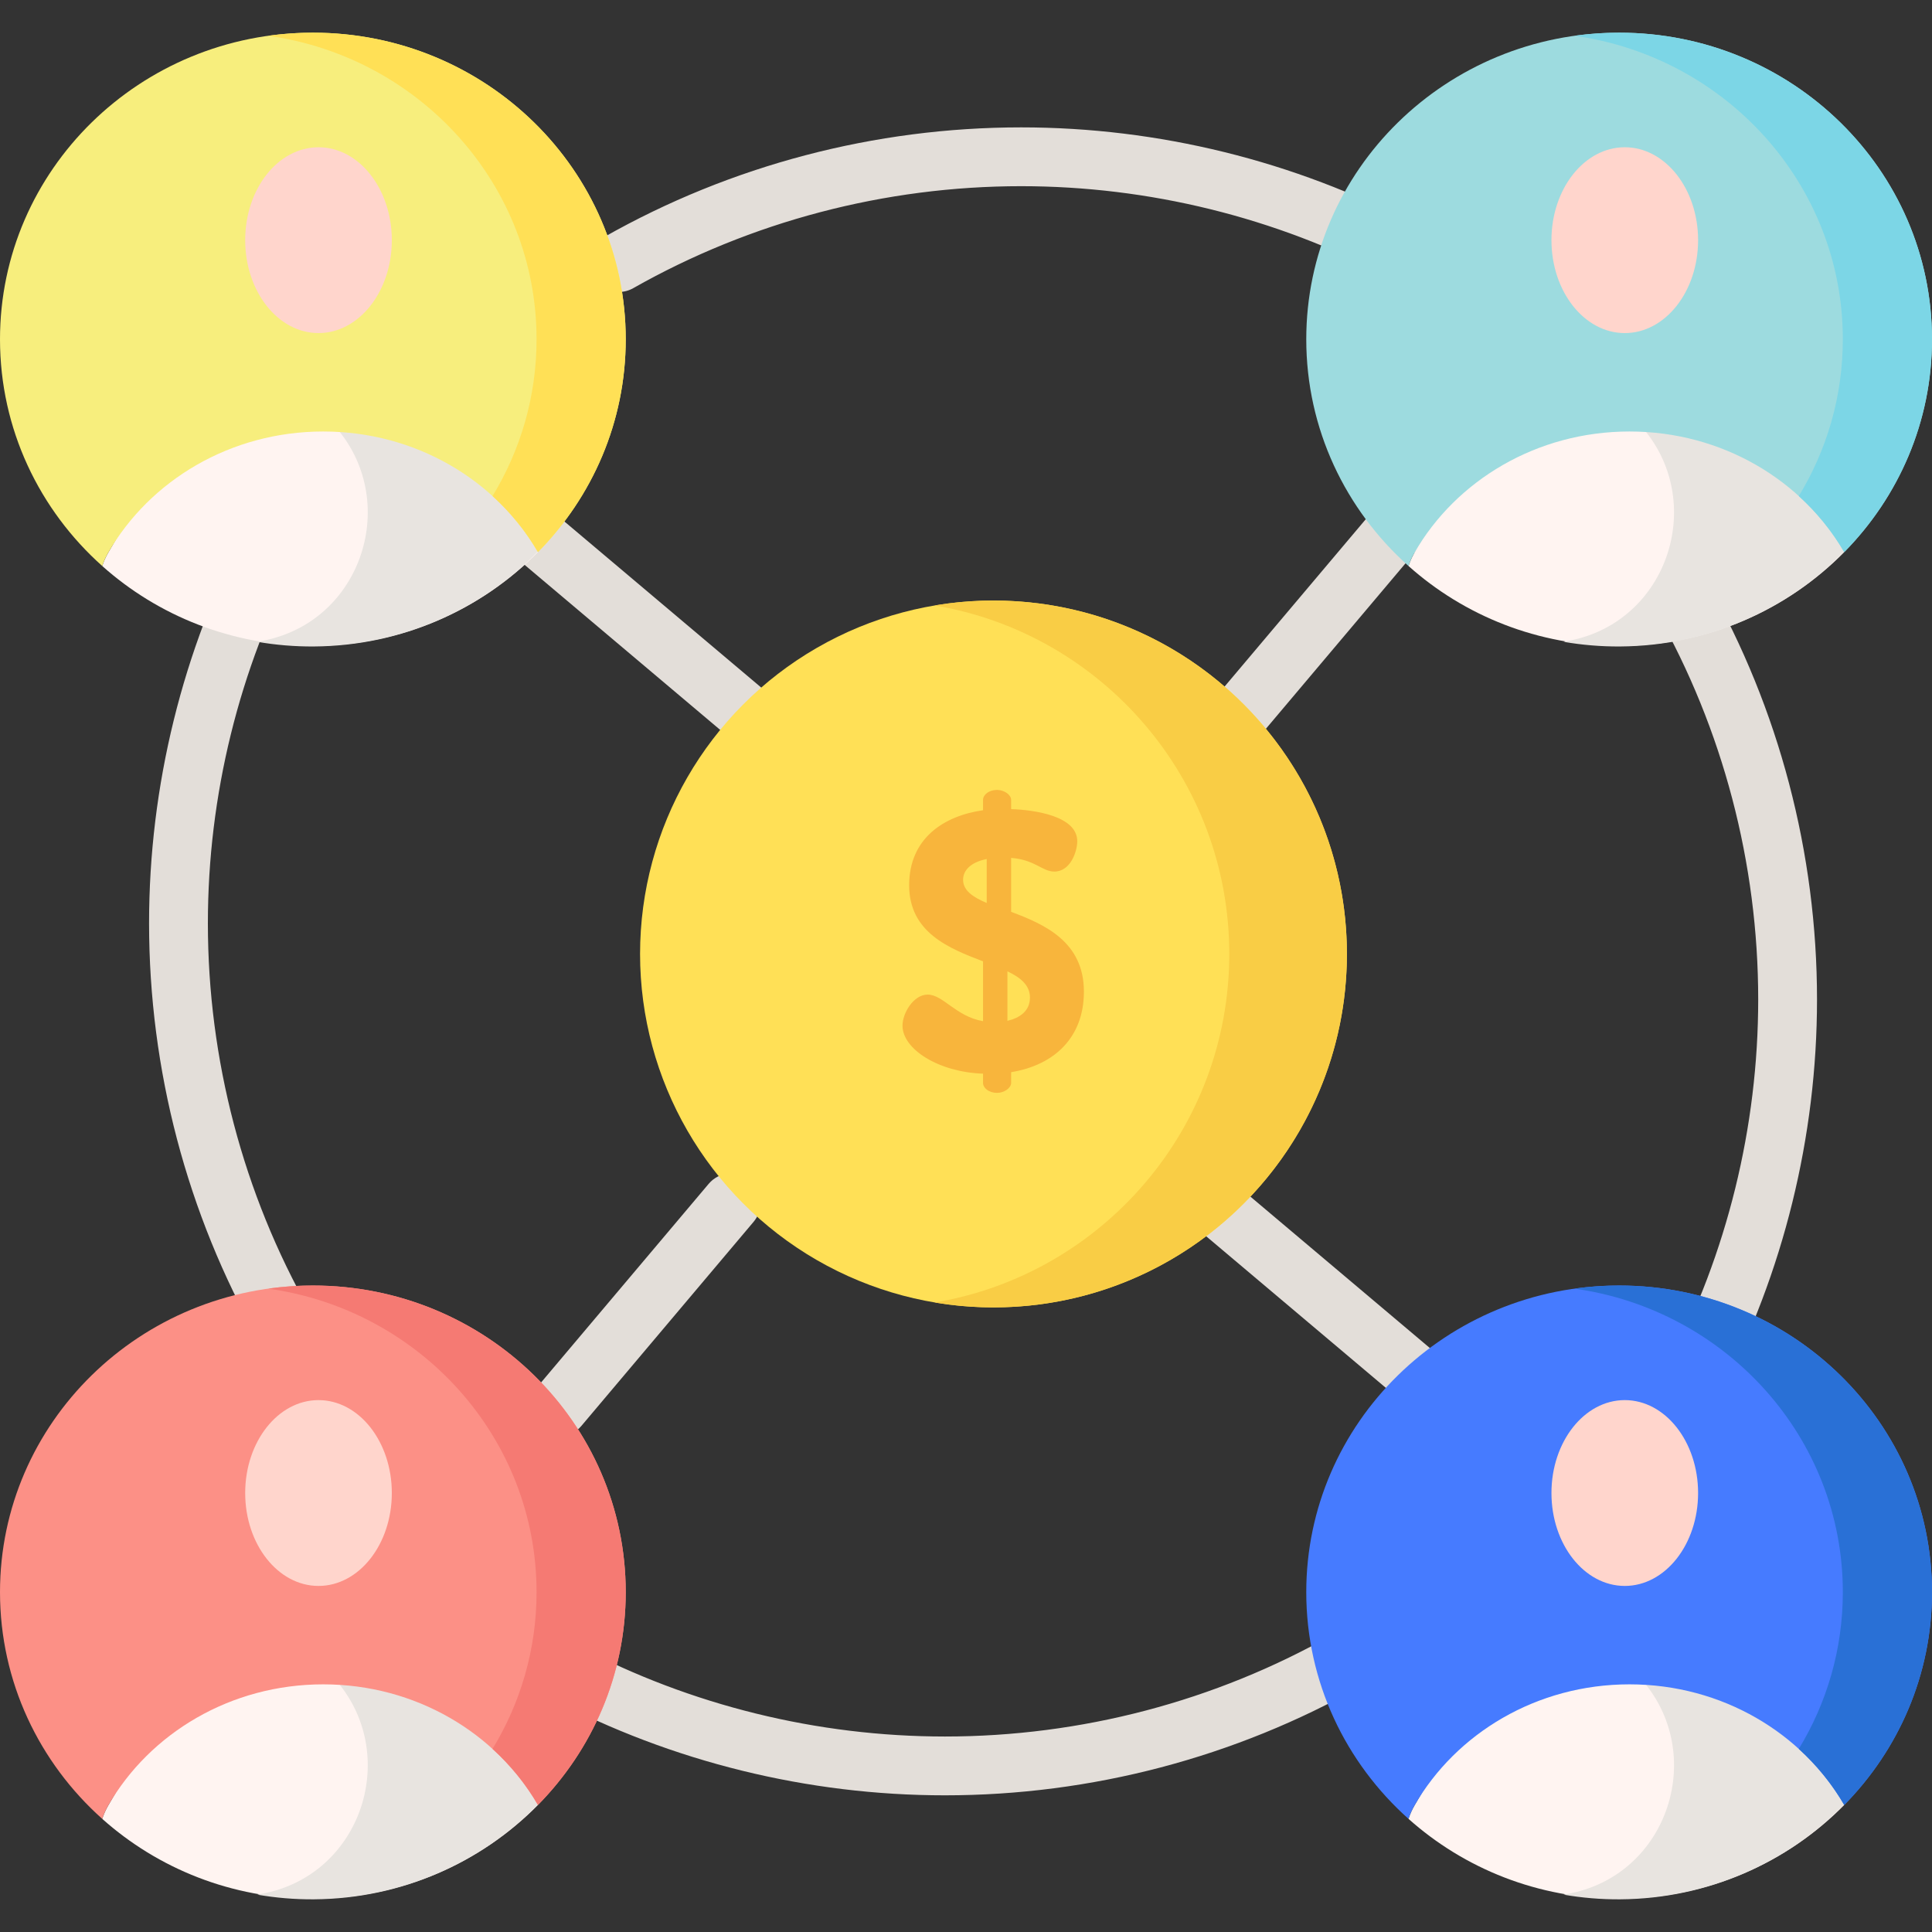 <?xml version="1.0" encoding="iso-8859-1"?>
<!-- Generator: Adobe Illustrator 21.0.0, SVG Export Plug-In . SVG Version: 6.00 Build 0)  -->
<svg version="1.1" id="Capa_1" xmlns="http://www.w3.org/2000/svg" xmlns:xlink="http://www.w3.org/1999/xlink" x="0px" y="0px"
	 viewBox="0 0 492.732 492.732" style="enable-background:new 0 0 492.732 492.732;" xml:space="preserve">
<rect x="0" y="0" width="492.732" height="492.732" fill="#333333" stroke="none"/>
<g>
	<g>
		<path style="fill:#E3DED9;" d="M157.816,74.468c-2.613,0-5.15-1.367-6.531-3.802c-2.043-3.604-0.778-8.181,2.825-10.224
			c32.26-18.29,69.026-27.957,106.324-27.957c34.963,0,69.691,8.553,100.428,24.734c3.666,1.93,5.072,6.465,3.143,10.13
			c-1.93,3.666-6.467,5.071-10.13,3.143c-28.591-15.052-60.902-23.008-93.44-23.008c-34.71,0-68.918,8.993-98.926,26.006
			C160.339,74.153,159.069,74.468,157.816,74.468z"/>
	</g>
	<g>
		<path style="fill:#E3DED9;" d="M189.131,188.441c-1.708,0-3.425-0.58-4.833-1.768l-52.095-43.955
			c-3.166-2.671-3.567-7.403-0.896-10.569c2.672-3.166,7.403-3.567,10.569-0.896l52.095,43.955
			c3.166,2.671,3.567,7.403,0.896,10.569C193.384,187.535,191.265,188.441,189.131,188.441z"/>
	</g>
	<g>
		<path style="fill:#E3DED9;" d="M421.423,152.283c0-2.613,1.367-5.15,3.802-6.531c3.604-2.043,8.181-0.778,10.224,2.825
			c18.29,32.26,27.957,69.026,27.957,106.324c0,34.963-8.553,69.691-24.734,100.428c-1.93,3.666-6.465,5.072-10.13,3.143
			c-3.666-1.93-5.071-6.467-3.143-10.13c15.052-28.591,23.008-60.902,23.008-93.44c0-34.71-8.993-68.918-26.006-98.926
			C421.738,154.807,421.423,153.536,421.423,152.283z"/>
	</g>
	<g>
		<path style="fill:#E3DED9;" d="M307.451,183.599c0-1.708,0.58-3.425,1.768-4.833l43.955-52.095
			c2.671-3.166,7.403-3.567,10.569-0.896c3.166,2.672,3.567,7.403,0.896,10.569l-43.955,52.095
			c-2.671,3.166-7.403,3.567-10.569,0.896C308.356,187.851,307.451,185.732,307.451,183.599z"/>
	</g>
	<g>
		<path style="fill:#E3DED9;" d="M343.608,415.891c2.613,0,5.15,1.367,6.531,3.802c2.043,3.604,0.778,8.181-2.825,10.224
			c-32.26,18.29-69.026,27.957-106.324,27.957c-34.963,0-69.691-8.553-100.428-24.734c-3.666-1.93-5.072-6.465-3.143-10.13
			c1.93-3.666,6.467-5.071,10.13-3.143c28.591,15.052,60.902,23.008,93.44,23.008c34.71,0,68.918-8.993,98.926-26.006
			C341.084,416.206,342.355,415.891,343.608,415.891z"/>
	</g>
	<g>
		<path style="fill:#E3DED9;" d="M312.293,301.918c1.708,0,3.425,0.58,4.833,1.768l52.095,43.955
			c3.166,2.671,3.567,7.403,0.896,10.569c-2.672,3.166-7.403,3.567-10.569,0.896l-52.095-43.955
			c-3.166-2.671-3.567-7.403-0.896-10.569C308.04,302.823,310.159,301.918,312.293,301.918z"/>
	</g>
	<g>
		<path style="fill:#E3DED9;" d="M80.001,338.076c0,2.613-1.367,5.15-3.802,6.531c-3.604,2.043-8.181,0.778-10.224-2.825
			c-18.29-32.26-27.957-69.026-27.957-106.324c0-34.963,8.553-69.691,24.734-100.428c1.93-3.666,6.465-5.072,10.13-3.143
			c3.666,1.93,5.071,6.467,3.143,10.13c-15.052,28.591-23.008,60.902-23.008,93.44c0,34.71,8.993,68.918,26.006,98.926
			C79.686,335.552,80.001,336.822,80.001,338.076z"/>
	</g>
	<g>
		<path style="fill:#E3DED9;" d="M193.973,306.76c0,1.708-0.58,3.425-1.768,4.833l-43.955,52.095
			c-2.671,3.166-7.403,3.567-10.569,0.896c-3.166-2.672-3.567-7.403-0.896-10.569l43.955-52.095
			c2.671-3.166,7.403-3.567,10.569-0.896C193.068,302.508,193.973,304.627,193.973,306.76z"/>
	</g>
	<g>
		<circle style="fill:#FFE056;" cx="253.376" cy="243.297" r="90.136"/>
	</g>
	<path style="fill:#F9CD45;" d="M253.376,153.162c-5.111,0-10.121,0.432-15,1.25c42.64,7.144,75.136,44.217,75.136,88.886
		c0,44.669-32.496,81.743-75.136,88.886c4.879,0.817,9.889,1.25,15,1.25c49.781,0,90.136-40.355,90.136-90.136
		S303.157,153.162,253.376,153.162z"/>
	<g>
		<path style="fill:#F8B53C;" d="M250.712,273.823c-11.307-0.377-20.541-6.219-20.541-12.249c0-3.204,2.826-7.915,6.407-7.915
			c3.958,0,7.161,5.559,14.134,6.784v-15.265c-8.669-3.298-18.844-7.349-18.844-19.41c0-11.966,8.857-17.714,18.844-19.127v-2.639
			c0-1.319,1.507-2.544,3.581-2.544c1.79,0,3.581,1.225,3.581,2.544v2.356c5.841,0.188,16.866,1.696,16.866,8.198
			c0,2.544-1.696,7.726-5.842,7.726c-3.109,0-4.9-3.015-11.024-3.486v13.757c8.574,3.203,18.561,7.632,18.561,20.352
			c0,11.684-7.538,18.75-18.561,20.541v2.733c0,1.319-1.79,2.544-3.581,2.544c-2.073,0-3.581-1.225-3.581-2.544V273.823z
			 M251.654,230.293V219.08c-4.24,0.848-6.03,3.015-6.03,5.277C245.624,227.089,248.073,228.785,251.654,230.293z M256.93,247.724
			v12.626c3.203-0.754,5.748-2.544,5.748-5.936C262.678,251.304,260.323,249.325,256.93,247.724z"/>
	</g>
	<g>
		<g>
			<path style="fill:#FFF4F1;" d="M137.199,140.814c-10.637-18.34-31.166-49.918-54.76-49.918
				c-23.657,0-44.236,31.643-54.849,50.065c-0.641,1.112-1.142,2.247-1.515,3.391c14.178,12.658,33.028,20.378,53.718,20.378
				C102.34,164.73,122.687,155.55,137.199,140.814z"/>
		</g>
		<path style="fill:#E8E4E0;" d="M82.188,91.025c-4.948,0.034-9.748,1.464-14.348,3.853c5.828,2.931,11.353,7.408,16.446,12.609
			c18.226,18.616,8.916,50.376-16.569,55.786c-0.691,0.147-1.386,0.285-2.084,0.414c4.679,0.804,9.492,1.22,14.411,1.187
			c22.547-0.153,42.831-9.471,57.242-24.305C126.525,122.302,105.781,90.865,82.188,91.025z"/>
		<g>
			<path style="fill:#F7EE7D;" d="M82.438,110.047c23.594,0,44.123,12.426,54.76,30.767c13.851-14.065,22.386-33.192,22.386-54.283
				c0-43.188-35.724-78.199-79.793-78.199S0,43.343,0,86.531c0,22.911,10.055,43.519,26.074,57.821
				c0.373-1.144,0.875-2.279,1.515-3.391C38.202,122.539,58.781,110.047,82.438,110.047z"/>
		</g>
		<g>
			<path style="fill:#FFE056;" d="M79.792,8.332c-3.861,0-7.657,0.275-11.372,0.794c38.681,5.41,68.421,38.001,68.421,77.405
				c0,14.616-4.102,28.286-11.228,39.985c4.581,4.165,8.501,8.981,11.586,14.298c13.851-14.065,22.386-33.192,22.386-54.283
				C159.585,43.343,123.861,8.332,79.792,8.332z"/>
		</g>
		<g>
			<ellipse style="fill:#FFD5CC;" cx="81.231" cy="61.252" rx="18.699" ry="23.696"/>
		</g>
	</g>
	<g>
		<g>
			<path style="fill:#FFF4F1;" d="M470.346,140.814c-10.637-18.34-31.167-49.918-54.76-49.918
				c-23.657,0-44.236,31.643-54.848,50.065c-0.641,1.112-1.142,2.247-1.516,3.391c14.178,12.658,33.028,20.378,53.718,20.378
				C435.487,164.73,455.835,155.55,470.346,140.814z"/>
		</g>
		<path style="fill:#E8E4E0;" d="M415.335,91.025c-4.948,0.034-9.748,1.464-14.348,3.853c5.828,2.931,11.353,7.408,16.446,12.609
			c18.226,18.616,8.916,50.376-16.569,55.786c-0.691,0.147-1.386,0.285-2.084,0.414c4.678,0.804,9.492,1.22,14.411,1.187
			c22.547-0.153,42.831-9.471,57.242-24.305C459.672,122.302,438.929,90.865,415.335,91.025z"/>
		<g>
			<path style="fill:#9DDBDF;" d="M415.586,110.047c23.594,0,44.123,12.426,54.76,30.767c13.851-14.065,22.386-33.192,22.386-54.283
				c0-43.188-35.724-78.199-79.793-78.199s-79.793,35.011-79.793,78.199c0,22.911,10.055,43.519,26.074,57.821
				c0.373-1.144,0.875-2.279,1.516-3.391C371.349,122.539,391.928,110.047,415.586,110.047z"/>
		</g>
		<g>
			<path style="fill:#7CD6E6;" d="M412.94,8.332c-3.861,0-7.657,0.275-11.372,0.794c38.681,5.41,68.421,38.001,68.421,77.405
				c0,14.616-4.102,28.286-11.228,39.985c4.581,4.165,8.501,8.981,11.586,14.298c13.851-14.065,22.386-33.192,22.386-54.283
				C492.732,43.343,457.008,8.332,412.94,8.332z"/>
		</g>
		<g>
			<ellipse style="fill:#FFD5CC;" cx="414.378" cy="61.252" rx="18.699" ry="23.696"/>
		</g>
	</g>
	<g>
		<g>
			<path style="fill:#FFF4F1;" d="M470.346,460.338c-10.637-18.34-31.167-49.918-54.76-49.918
				c-23.657,0-44.236,31.643-54.848,50.065c-0.641,1.112-1.142,2.247-1.516,3.391c14.178,12.658,33.028,20.378,53.718,20.378
				C435.487,484.254,455.835,475.074,470.346,460.338z"/>
		</g>
		<path style="fill:#E8E4E0;" d="M415.335,410.549c-4.948,0.034-9.748,1.464-14.348,3.853c5.828,2.931,11.353,7.408,16.446,12.609
			c18.226,18.616,8.916,50.376-16.569,55.786c-0.691,0.147-1.386,0.285-2.084,0.414c4.678,0.804,9.492,1.22,14.411,1.187
			c22.547-0.153,42.831-9.471,57.242-24.305C459.672,441.826,438.929,410.389,415.335,410.549z"/>
		<g>
			<path style="fill:#467BFF;" d="M415.586,429.571c23.594,0,44.123,12.426,54.76,30.767c13.851-14.065,22.386-33.192,22.386-54.283
				c0-43.188-35.724-78.199-79.793-78.199s-79.793,35.011-79.793,78.199c0,22.911,10.055,43.519,26.074,57.821
				c0.373-1.144,0.875-2.279,1.516-3.391C371.349,442.063,391.928,429.571,415.586,429.571z"/>
		</g>
		<g>
			<path style="fill:#2970D6;" d="M412.94,327.856c-3.861,0-7.657,0.275-11.372,0.794c38.681,5.41,68.421,38.001,68.421,77.405
				c0,14.616-4.102,28.286-11.228,39.985c4.581,4.165,8.501,8.981,11.586,14.298c13.851-14.065,22.386-33.192,22.386-54.283
				C492.732,362.866,457.008,327.856,412.94,327.856z"/>
		</g>
		<g>
			<ellipse style="fill:#FFD5CC;" cx="414.378" cy="380.776" rx="18.699" ry="23.696"/>
		</g>
	</g>
	<g>
		<g>
			<path style="fill:#FFF4F1;" d="M137.199,460.338c-10.637-18.34-31.166-49.918-54.76-49.918
				c-23.657,0-44.236,31.643-54.849,50.065c-0.641,1.112-1.142,2.247-1.515,3.391c14.178,12.658,33.028,20.378,53.718,20.378
				C102.34,484.254,122.687,475.074,137.199,460.338z"/>
		</g>
		<path style="fill:#E8E4E0;" d="M82.188,410.549c-4.948,0.034-9.748,1.464-14.348,3.853c5.828,2.931,11.353,7.408,16.446,12.609
			c18.226,18.616,8.916,50.376-16.569,55.786c-0.691,0.147-1.386,0.285-2.084,0.414c4.679,0.804,9.492,1.22,14.411,1.187
			c22.547-0.153,42.831-9.471,57.242-24.305C126.525,441.826,105.781,410.389,82.188,410.549z"/>
		<g>
			<path style="fill:#FC9086;" d="M82.438,429.571c23.594,0,44.123,12.426,54.76,30.767c13.851-14.065,22.386-33.192,22.386-54.283
				c0-43.188-35.724-78.199-79.793-78.199S0,362.866,0,406.055c0,22.911,10.055,43.519,26.074,57.821
				c0.373-1.144,0.875-2.279,1.515-3.391C38.202,442.063,58.781,429.571,82.438,429.571z"/>
		</g>
		<g>
			<path style="fill:#F57A73;" d="M79.792,327.856c-3.861,0-7.657,0.275-11.372,0.794c38.681,5.41,68.421,38.001,68.421,77.405
				c0,14.616-4.102,28.286-11.228,39.985c4.581,4.165,8.501,8.981,11.586,14.298c13.851-14.065,22.386-33.192,22.386-54.283
				C159.585,362.866,123.861,327.856,79.792,327.856z"/>
		</g>
		<g>
			<ellipse style="fill:#FFD5CC;" cx="81.231" cy="380.776" rx="18.699" ry="23.696"/>
		</g>
	</g>
</g>
<g>
</g>
<g>
</g>
<g>
</g>
<g>
</g>
<g>
</g>
<g>
</g>
<g>
</g>
<g>
</g>
<g>
</g>
<g>
</g>
<g>
</g>
<g>
</g>
<g>
</g>
<g>
</g>
<g>
</g>
</svg>
